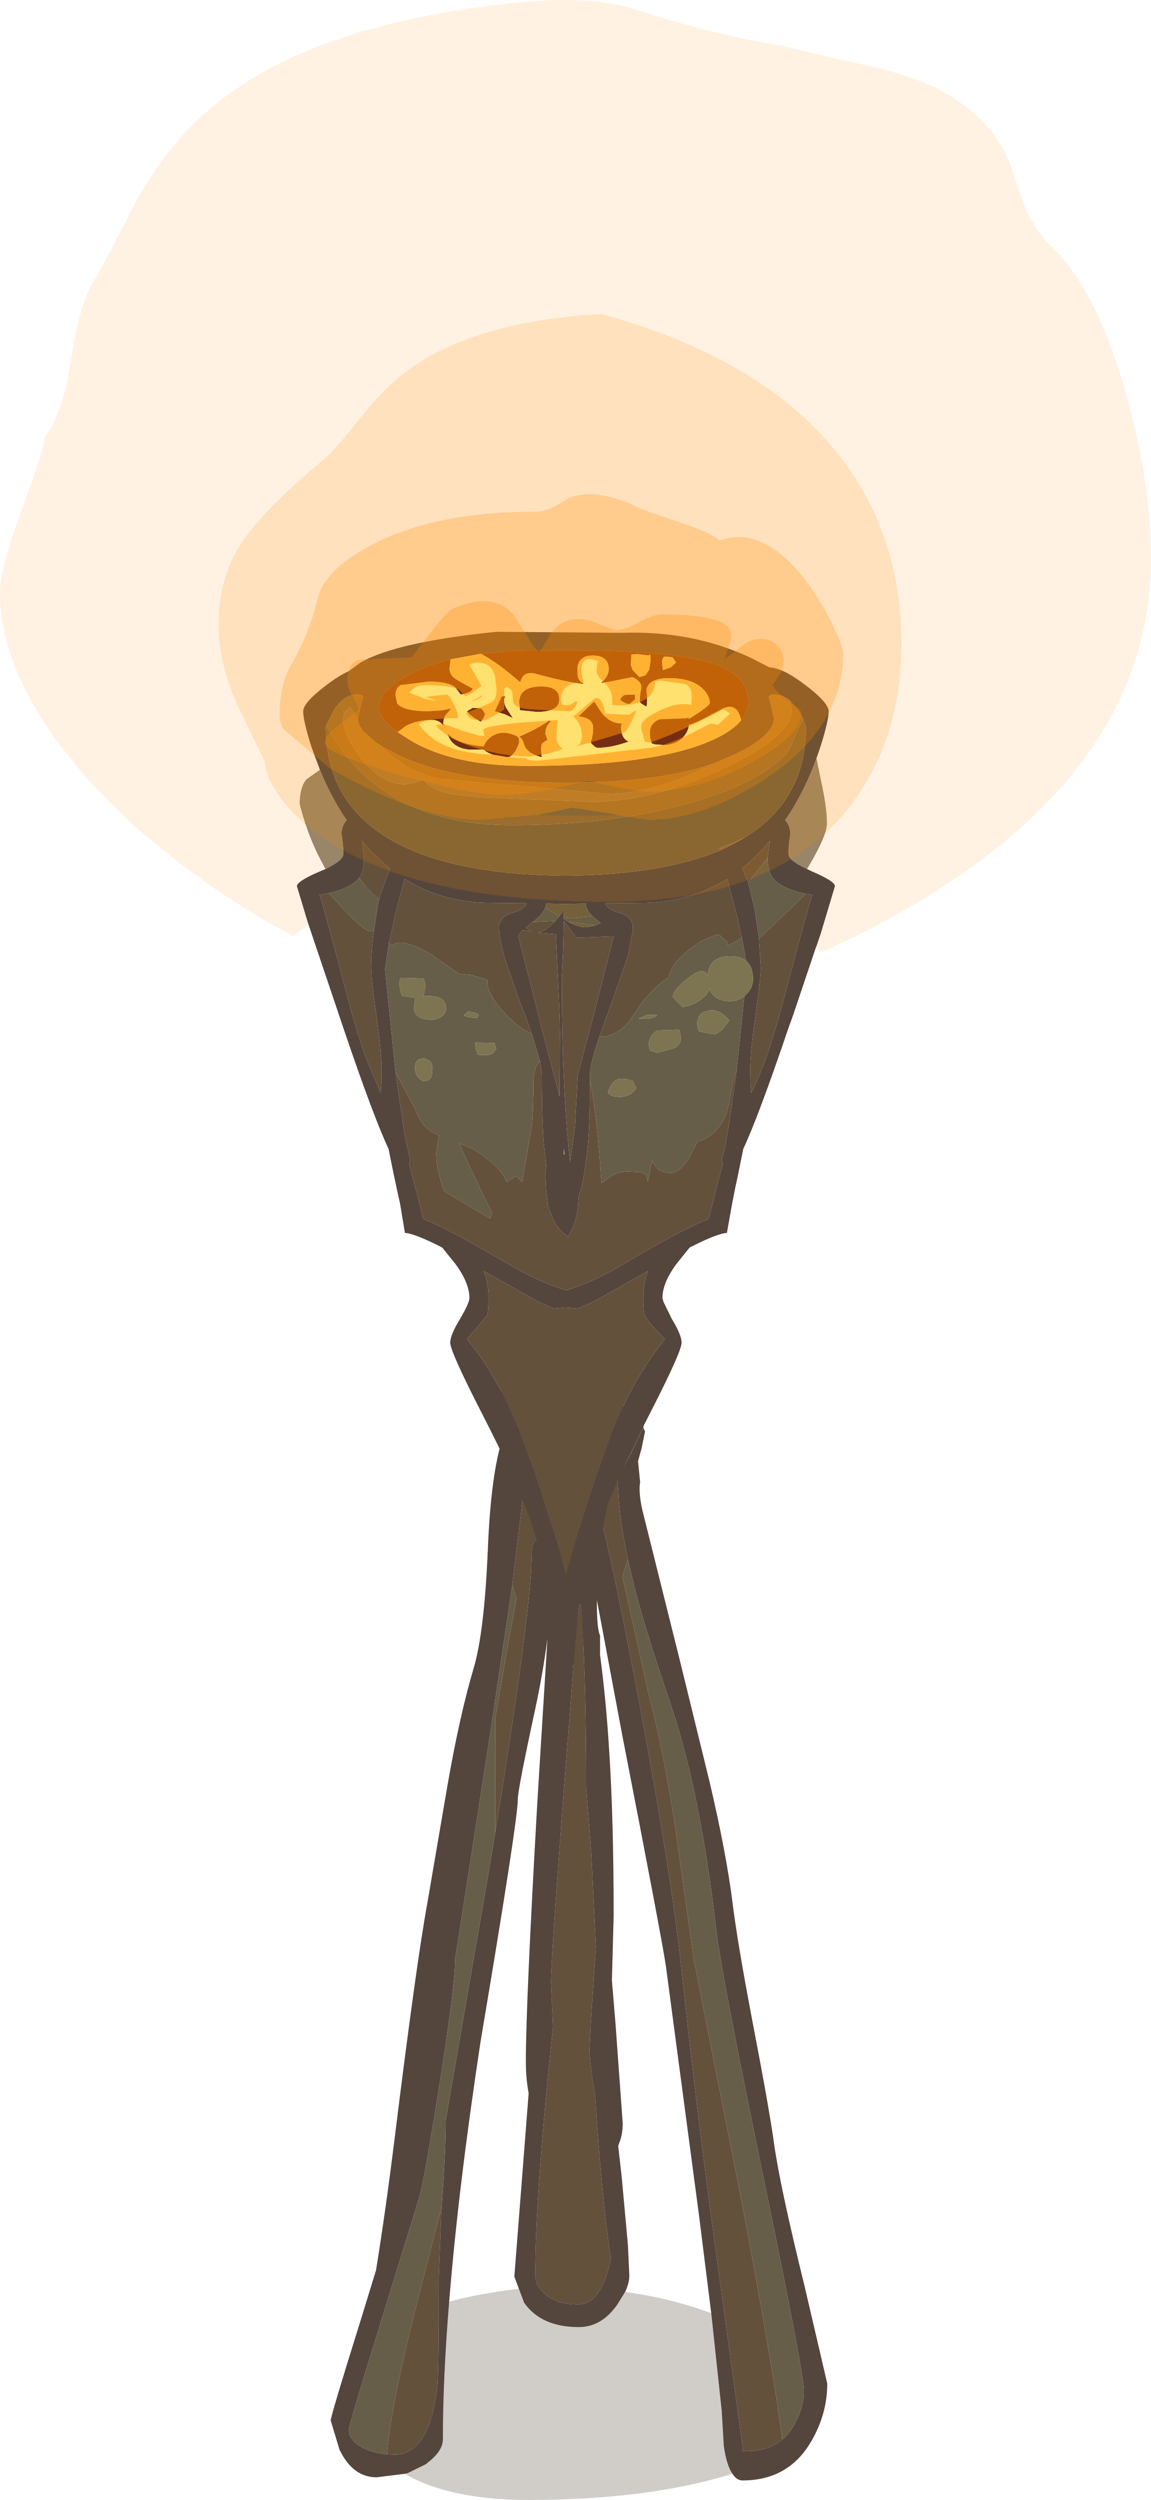 <?xml version="1.0" encoding="UTF-8" standalone="no"?>
<svg xmlns:ffdec="https://www.free-decompiler.com/flash" xmlns:xlink="http://www.w3.org/1999/xlink" ffdec:objectType="shape" height="358.7px" width="165.15px" xmlns="http://www.w3.org/2000/svg">
  <g transform="matrix(1.0, 0.0, 0.0, 1.0, 82.8, 174.4)">
    <path d="M-10.65 31.85 L-11.5 28.9 Q-11.5 27.5 -10.75 24.65 -9.8 21.05 -8.5 20.05 L-6.85 30.05 Q-6.45 32.1 -4.65 35.2 -2.3 39.15 -1.85 40.25 L1.1 32.95 Q3.65 27.3 7.0 27.3 8.65 27.3 9.25 28.75 L9.55 30.15 9.5 30.4 7.85 33.95 7.8 34.05 6.95 35.55 5.8 37.65 5.9 39.45 Q6.1 43.8 7.3 49.35 L6.5 51.75 10.3 68.8 Q12.4 76.75 14.1 87.8 L16.75 106.75 23.45 140.6 Q28.05 164.8 29.45 175.65 27.4 177.3 24.3 177.3 23.55 177.3 23.7 177.15 L23.8 177.0 19.1 142.65 Q16.6 123.5 15.05 108.75 13.5 94.0 8.4 67.15 4.85 48.6 3.35 43.35 L2.65 46.8 1.8 49.05 1.75 49.15 Q1.05 50.4 0.15 50.95 -0.05 52.5 0.05 54.9 L0.1 57.45 0.25 55.8 0.55 55.8 Q1.3 65.4 1.3 82.1 L2.05 91.65 2.7 104.9 2.5 107.95 Q1.8 117.95 1.8 119.9 1.8 121.55 2.6 126.45 3.55 141.35 4.85 149.65 3.55 156.25 0.1 156.25 -2.9 156.25 -4.6 154.75 -6.0 153.55 -6.0 152.05 -6.0 140.5 -3.45 116.4 L-3.75 110.0 Q-3.75 107.3 -2.15 85.7 L-0.55 65.2 Q-1.0 55.7 -1.85 52.75 -2.75 52.8 -2.75 53.25 L-3.0 57.25 -3.35 53.8 -3.65 53.8 -3.5 49.75 -5.5 46.35 Q-6.5 46.65 -6.5 48.25 L-6.6 51.1 Q-7.25 60.95 -11.75 88.6 L-11.75 72.25 -9.85 61.2 -8.7 54.95 -9.3 53.05 -7.8 40.7 -8.0 40.2 -10.65 31.85 M-19.4 142.1 L-19.4 142.0 -19.5 143.45 -19.85 152.45 -19.85 152.75 -19.85 153.1 -19.85 153.45 -19.85 153.8 Q-19.85 166.0 -20.05 168.0 -21.2 177.8 -26.15 177.8 L-27.3 177.75 Q-26.65 170.7 -23.4 157.7 L-19.4 142.1" fill="#64513c" fill-rule="evenodd" stroke="none"/>
    <path d="M9.5 30.4 L9.75 31.0 9.25 33.45 8.75 35.25 9.05 38.25 Q8.8 39.65 9.35 42.2 L10.5 46.8 14.8 64.05 19.0 81.2 Q21.4 91.4 22.3 98.55 23.0 104.25 25.15 115.55 27.5 127.75 28.25 133.05 29.1 139.25 32.65 153.65 L35.9 167.6 Q35.9 171.9 33.65 175.8 30.4 181.5 23.75 181.5 22.9 181.5 22.3 180.55 21.45 179.35 21.05 176.55 L20.75 171.5 19.25 157.5 17.5 143.5 12.75 107.75 Q12.3 104.45 6.5 74.65 L2.85 55.2 Q2.8 59.1 3.3 60.3 L3.3 63.05 Q4.15 69.4 4.6 76.65 5.25 86.5 5.25 100.5 L5.0 109.75 5.5 115.75 6.55 130.25 Q6.55 131.8 6.1 132.95 L5.9 133.5 6.4 137.9 7.3 147.75 7.5 152.15 Q7.5 153.15 6.9 154.45 L5.75 156.3 Q3.5 159.5 0.25 159.5 -5.15 159.5 -7.6 156.0 L-8.35 154.0 -9.0 152.25 -6.95 125.95 Q-7.35 123.8 -7.35 121.4 -7.35 113.1 -5.7 84.15 L-4.25 60.7 Q-4.9 65.7 -6.0 70.8 -8.5 82.35 -8.5 83.75 -8.5 86.8 -13.85 118.55 -17.05 139.65 -18.35 155.85 -19.25 166.85 -19.25 175.6 -19.25 177.3 -21.5 179.0 L-21.65 179.15 -24.3 180.45 -24.75 180.55 -28.75 181.05 Q-32.2 181.05 -34.1 177.05 L-35.35 172.9 Q-35.35 172.25 -31.0 158.35 L-28.85 151.35 Q-27.5 143.05 -26.2 132.6 -23.1 107.55 -21.5 98.75 L-18.6 81.8 Q-16.85 71.75 -14.85 65.0 -13.3 59.8 -12.8 47.8 -12.35 36.95 -10.65 31.85 L-8.0 40.2 -7.8 40.7 -9.3 53.05 -12.5 74.55 -17.5 106.75 Q-17.5 110.5 -19.75 124.75 -21.85 137.95 -22.6 140.75 L-28.8 160.85 Q-32.75 173.6 -32.75 174.25 -32.75 175.7 -30.85 176.75 -29.35 177.55 -27.3 177.75 L-26.15 177.8 Q-21.2 177.8 -20.05 168.0 -19.85 166.0 -19.85 153.8 L-19.85 153.45 -19.85 153.1 -19.85 152.75 -19.85 152.45 -19.5 143.45 -19.4 142.0 -19.4 142.1 -19.35 141.1 Q-18.85 134.25 -18.85 129.85 L-12.65 94.05 -11.75 88.6 Q-7.25 60.95 -6.6 51.1 L-6.5 48.25 Q-6.5 46.65 -5.5 46.35 L-3.5 49.75 -3.65 53.8 -3.35 53.8 -3.0 57.25 -2.75 53.25 Q-2.75 52.8 -1.85 52.75 -1.0 55.7 -0.55 65.2 L-2.15 85.7 Q-3.75 107.3 -3.75 110.0 L-3.45 116.4 Q-6.0 140.5 -6.0 152.05 -6.0 153.55 -4.6 154.75 -2.9 156.25 0.1 156.25 3.55 156.25 4.85 149.65 3.55 141.35 2.6 126.45 1.8 121.55 1.8 119.9 1.8 117.95 2.5 107.95 L2.7 104.9 2.05 91.65 1.3 82.1 Q1.3 65.4 0.55 55.8 L0.25 55.8 0.1 57.45 0.05 54.9 Q-0.05 52.5 0.15 50.95 1.05 50.4 1.75 49.15 L1.85 49.3 1.8 49.05 2.65 46.8 3.35 43.35 Q4.85 48.6 8.4 67.15 13.5 94.0 15.05 108.75 16.6 123.5 19.1 142.65 L23.8 177.0 23.7 177.15 Q23.55 177.3 24.3 177.3 27.4 177.3 29.45 175.65 30.55 174.7 31.3 173.25 32.55 170.9 32.55 168.65 32.55 166.15 26.8 138.3 20.7 108.75 20.0 102.75 17.7 82.55 13.3 69.75 9.95 59.9 8.35 53.8 L7.3 49.35 Q6.1 43.8 5.9 39.45 L5.8 37.65 6.95 35.55 7.8 34.05 7.85 34.05 7.85 33.95 9.5 30.4" fill="#54463d" fill-rule="evenodd" stroke="none"/>
    <path d="M-9.3 53.05 L-8.7 54.95 -9.85 61.2 -11.75 72.25 -11.75 88.6 -12.65 94.05 -18.85 129.85 Q-18.85 134.25 -19.35 141.1 L-19.4 142.1 -23.4 157.7 Q-26.65 170.7 -27.3 177.75 -29.35 177.55 -30.85 176.75 -32.75 175.7 -32.75 174.25 -32.75 173.6 -28.8 160.85 L-22.6 140.75 Q-21.85 137.95 -19.75 124.75 -17.5 110.5 -17.5 106.75 L-12.5 74.55 -9.3 53.05 M29.45 175.65 Q28.05 164.8 23.45 140.6 L16.75 106.75 14.1 87.8 Q12.4 76.75 10.3 68.8 L6.5 51.75 7.3 49.35 8.35 53.8 Q9.95 59.9 13.3 69.75 17.7 82.55 20.0 102.75 20.7 108.75 26.8 138.3 32.55 166.15 32.55 168.65 32.55 170.9 31.3 173.25 30.55 174.7 29.45 175.65" fill="#665e48" fill-rule="evenodd" stroke="none"/>
    <path d="M22.3 180.55 L21.45 180.8 Q9.6 184.3 -7.0 184.3 -18.2 184.3 -24.75 180.55 L-24.3 180.45 -21.65 179.15 -21.5 179.0 Q-19.25 177.3 -19.25 175.6 -19.25 166.85 -18.35 155.85 -13.95 154.65 -8.35 154.0 L-7.6 156.0 Q-5.15 159.5 0.25 159.5 3.5 159.5 5.75 156.3 L6.9 154.45 Q13.45 155.35 19.25 157.5 L20.75 171.5 21.05 176.55 Q21.45 179.35 22.3 180.55" fill="#3d321f" fill-opacity="0.239" fill-rule="evenodd" stroke="none"/>
    <path d="M-38.3 -41.05 L-38.55 -41.7 -38.7 -41.6 -40.75 -40.1 Q-48.15 -44.0 -55.0 -49.05 -67.6 -58.25 -75.0 -68.6 -82.8 -79.6 -82.8 -89.25 -82.8 -92.8 -79.9 -100.65 -76.65 -109.45 -76.3 -111.75 -73.7 -115.35 -72.6 -122.8 -71.4 -130.7 -69.5 -133.85 -67.45 -137.2 -63.5 -145.15 -59.45 -152.45 -54.45 -157.2 -40.05 -171.0 -7.8 -174.1 2.2 -175.05 8.5 -173.0 19.85 -169.3 29.5 -167.85 32.0 -167.1 42.1 -164.9 48.3 -163.5 52.5 -161.25 60.0 -157.1 62.35 -150.2 L64.3 -144.55 Q65.7 -141.3 68.35 -138.75 74.55 -132.7 78.7 -118.1 82.35 -105.2 82.35 -94.3 82.35 -64.65 48.25 -44.55 41.85 -40.75 34.95 -37.75 L34.65 -38.1 34.35 -38.5 34.3 -38.55 34.35 -38.65 34.95 -40.4 37.0 -47.25 Q37.0 -47.95 33.75 -49.35 L33.0 -49.7 33.35 -50.3 Q35.85 -54.55 35.85 -56.25 35.85 -58.25 35.25 -61.2 L34.35 -65.6 34.9 -67.2 Q36.1 -70.95 36.1 -72.35 36.1 -73.65 32.3 -76.45 29.45 -78.55 27.6 -78.65 L24.75 -80.1 Q16.45 -83.95 6.45 -83.6 L-11.55 -83.75 Q-25.9 -82.3 -31.05 -79.35 L-32.75 -78.1 Q-34.0 -77.55 -35.5 -76.45 -39.3 -73.65 -39.3 -72.35 -39.3 -70.95 -38.1 -67.2 L-36.9 -63.95 -38.8 -62.6 Q-39.8 -61.5 -39.8 -59.05 -38.9 -55.35 -37.2 -51.8 L-36.1 -49.7 -36.95 -49.35 Q-40.2 -47.95 -40.2 -47.25 L-38.65 -42.1 -38.3 -41.05" fill="#ff8c00" fill-opacity="0.114" fill-rule="evenodd" stroke="none"/>
    <path d="M34.3 -38.55 L30.95 -28.6 30.35 -26.95 Q26.05 -14.25 23.85 -9.55 L23.1 -5.85 22.65 -3.75 22.25 -1.7 21.5 2.5 Q20.05 2.6 16.15 4.6 L14.3 6.9 Q12.25 9.65 12.25 11.85 L12.4 12.4 13.6 14.85 Q15.0 17.15 15.0 18.25 15.0 19.55 10.3 28.7 7.8 33.55 6.0 37.6 L4.4 41.4 Q3.5 45.55 2.4 53.5 1.7 58.7 0.9 61.5 L0.55 55.8 0.25 55.8 -0.5 64.5 -1.05 64.75 -1.45 64.7 -1.45 65.55 -1.6 65.15 -1.75 65.55 -1.75 64.7 -1.8 64.5 Q-3.5 63.25 -4.55 56.65 L-5.45 48.35 -5.6 47.15 -5.95 46.0 Q-7.05 42.4 -9.2 37.6 -11.0 33.55 -13.5 28.7 -18.2 19.55 -18.2 18.25 -18.2 17.15 -16.8 14.85 -15.45 12.55 -15.45 11.85 -15.45 9.65 -17.5 6.9 L-19.35 4.6 Q-23.25 2.6 -24.7 2.5 L-25.4 -1.7 -25.85 -3.75 -26.3 -5.85 -27.05 -9.55 Q-29.25 -14.25 -33.55 -26.95 L-38.3 -41.05 -38.65 -42.1 -40.2 -47.25 Q-40.2 -47.95 -36.95 -49.35 L-36.1 -49.7 Q-33.65 -50.9 -33.55 -51.75 -33.45 -52.5 -33.8 -54.8 -33.75 -56.0 -33.05 -56.7 L-33.8 -57.85 Q-35.6 -60.75 -36.9 -63.95 L-38.1 -67.2 Q-39.3 -70.95 -39.3 -72.35 -39.3 -73.65 -35.5 -76.45 -34.0 -77.55 -32.75 -78.1 L-31.05 -79.35 Q-25.9 -82.3 -11.55 -83.75 L6.45 -83.6 Q16.45 -83.95 24.75 -80.1 L27.6 -78.65 Q29.45 -78.55 32.3 -76.45 36.1 -73.65 36.1 -72.35 36.1 -70.95 34.9 -67.2 L34.35 -65.6 Q32.85 -61.45 30.6 -57.85 L29.85 -56.7 Q30.55 -56.0 30.6 -54.8 30.25 -52.5 30.35 -51.75 30.45 -50.9 33.0 -49.7 L33.75 -49.35 Q37.0 -47.95 37.0 -47.25 L34.95 -40.4 34.35 -38.65 34.3 -38.55 M30.55 -73.85 Q29.55 -74.75 28.35 -74.75 27.55 -74.75 27.5 -74.35 L27.8 -73.35 28.25 -71.3 Q28.25 -68.95 22.85 -66.25 L19.6 -64.85 Q11.7 -62.1 -1.4 -62.1 L-1.45 -62.1 -1.75 -62.1 -1.8 -62.1 Q-17.8 -62.1 -26.05 -66.25 L-28.55 -67.65 -28.9 -67.9 -30.65 -69.45 Q-31.4 -70.35 -31.45 -71.15 L-31.45 -71.3 -31.0 -73.35 -30.7 -74.35 Q-30.75 -74.75 -31.55 -74.75 -33.45 -74.75 -34.9 -72.5 L-36.0 -70.3 -36.05 -70.1 Q-36.05 -61.8 -30.55 -56.7 -22.2 -48.95 -1.75 -48.75 L-1.45 -48.75 Q12.3 -48.9 20.55 -52.4 22.45 -53.25 24.1 -54.25 25.9 -55.35 27.35 -56.7 32.85 -61.8 32.85 -70.1 L32.45 -71.3 31.7 -72.5 30.55 -73.85 M23.55 -71.05 Q24.55 -72.3 24.55 -73.75 24.55 -77.8 18.85 -79.4 11.25 -81.55 -9.55 -81.0 L-13.8 -80.6 -18.15 -79.8 Q-21.35 -79.05 -23.85 -77.75 -28.45 -75.35 -28.45 -72.9 -28.45 -71.3 -25.75 -69.35 L-24.05 -68.25 Q-17.85 -64.5 -7.3 -64.5 10.75 -64.5 18.95 -68.0 22.15 -69.35 23.55 -71.05 M27.35 -51.35 L27.65 -53.75 Q25.8 -51.5 23.65 -49.8 L23.75 -49.65 24.55 -47.8 25.45 -44.1 26.1 -39.8 26.35 -35.55 Q26.35 -33.95 25.6 -28.65 L25.6 -28.6 Q24.85 -23.35 24.85 -21.1 24.85 -18.5 25.0 -17.6 26.35 -20.3 27.65 -24.15 L29.0 -28.6 29.85 -31.75 Q33.05 -43.95 33.75 -46.0 L32.8 -46.15 Q29.4 -46.9 28.2 -48.3 27.35 -49.25 27.35 -51.3 L27.35 -51.35 M23.65 -39.85 L23.15 -42.05 23.0 -42.8 22.95 -42.9 22.8 -43.55 22.0 -46.55 21.55 -48.3 Q16.05 -44.85 9.1 -44.85 L4.05 -44.8 Q4.35 -43.9 6.0 -43.45 8.0 -42.9 8.0 -41.3 L8.0 -41.25 8.0 -40.85 7.3 -37.25 4.9 -30.35 4.8 -30.05 4.25 -28.6 3.2 -25.65 Q1.85 -21.7 1.85 -20.3 L1.85 -19.35 Q1.85 -12.75 1.5 -9.55 L1.1 -6.45 0.75 -4.55 0.55 -3.75 0.3 -2.95 0.2 -2.6 0.15 -1.7 0.1 -1.0 Q-0.15 1.15 -1.3 3.0 -2.6 2.15 -3.35 0.75 L-4.15 -1.35 -4.2 -1.65 -4.2 -1.7 -4.45 -3.75 -4.55 -6.15 -4.4 -7.2 -4.7 -9.55 Q-5.05 -12.95 -5.05 -20.3 L-5.3 -22.1 -6.3 -25.45 -6.5 -26.05 -7.4 -28.6 -8.1 -30.35 -8.5 -31.45 -10.25 -36.5 -10.7 -38.1 -10.75 -38.4 -10.8 -38.6 Q-11.2 -40.25 -11.2 -41.3 -11.2 -42.9 -9.2 -43.45 -7.55 -43.9 -7.25 -44.8 L-12.3 -44.85 Q-19.25 -44.85 -24.75 -48.3 L-25.6 -45.05 -26.0 -43.55 -26.3 -42.3 -26.3 -42.15 -26.4 -41.7 -27.0 -39.1 -27.55 -35.35 -26.05 -20.55 -24.75 -11.65 -23.95 -8.0 -24.1 -7.4 -24.1 -7.35 -23.85 -6.4 -23.15 -3.75 -22.6 -1.7 -22.05 0.5 Q-18.9 1.75 -13.2 5.05 L-9.9 6.95 Q-5.8 9.4 -1.55 10.75 2.65 9.4 6.7 6.95 14.85 2.1 18.85 0.5 L19.45 -1.7 19.95 -3.75 20.9 -7.35 20.9 -7.4 20.75 -8.0 20.95 -8.6 21.1 -9.4 21.25 -10.0 21.3 -10.2 21.45 -11.0 21.6 -11.95 21.65 -12.15 21.75 -12.75 21.75 -12.9 21.8 -13.1 21.8 -13.3 21.85 -13.45 22.8 -20.0 22.9 -20.95 24.0 -31.45 24.3 -31.75 Q25.25 -32.7 25.25 -33.9 25.25 -35.7 24.25 -36.55 L23.65 -39.85 M-1.25 -42.15 Q0.15 -41.35 1.3 -41.35 L1.35 -41.35 2.55 -41.6 3.25 -41.9 3.4 -41.95 3.25 -42.05 2.2 -42.95 Q1.25 -43.9 1.25 -44.75 L-1.75 -44.7 -4.45 -44.75 -4.45 -44.65 -4.55 -44.15 Q-4.95 -43.2 -6.35 -42.1 L-6.45 -42.05 -7.35 -41.3 -6.6 -40.75 -7.15 -40.85 -7.8 -40.95 -8.45 -40.15 -5.5 -28.6 -5.15 -27.15 -2.5 -17.05 -2.45 -26.3 -2.5 -28.6 -3.05 -40.35 -5.55 -40.55 Q-4.5 -40.85 -3.35 -42.05 L-3.3 -42.05 -2.55 -42.95 -1.95 -43.75 -1.9 -42.75 -1.9 -42.55 -1.25 -42.15 M1.95 -27.15 L2.35 -28.6 5.25 -40.05 -0.05 -39.85 -1.2 -41.3 -1.9 -42.25 -2.0 -37.95 -2.2 -33.8 -2.15 -28.6 Q-2.0 -16.8 -1.0 -7.6 L-0.8 -9.05 -0.3 -12.8 0.1 -20.15 1.95 -27.15 M-28.4 -45.4 L-28.3 -45.85 -26.85 -49.75 -26.85 -49.8 Q-29.0 -51.5 -30.85 -53.75 L-30.55 -51.3 Q-30.55 -49.4 -31.25 -48.45 L-31.4 -48.3 Q-32.55 -46.95 -35.65 -46.25 L-36.95 -46.0 Q-36.25 -43.95 -33.05 -31.75 -31.65 -26.3 -30.15 -22.25 L-28.2 -17.6 Q-28.05 -18.5 -28.05 -21.1 -28.05 -23.35 -28.8 -28.65 -29.55 -33.95 -29.55 -35.55 -29.55 -37.9 -29.15 -40.8 L-28.65 -44.1 -28.4 -45.4 M-1.8 -8.7 L-1.9 -9.65 -1.9 -8.85 -1.8 -8.7 M-13.15 8.1 L-13.2 8.1 -13.4 7.95 -13.2 8.5 Q-12.7 10.0 -12.7 11.75 L-12.7 12.4 Q-12.75 14.0 -12.9 14.35 L-15.8 17.75 -15.65 17.9 -15.55 18.05 -14.4 19.5 -14.15 19.85 Q-10.7 24.7 -8.1 31.4 L-5.85 37.6 -3.45 45.1 Q-2.7 47.25 -1.6 51.5 L0.25 45.1 2.7 37.6 4.9 31.4 Q8.05 23.3 12.5 17.9 L12.6 17.8 12.6 17.75 Q10.05 15.15 9.7 14.35 9.55 14.0 9.5 12.4 L9.5 11.75 Q9.5 9.65 10.2 7.95 L9.95 8.1 2.3 12.4 0.1 13.35 -1.65 13.2 -3.3 13.35 -5.5 12.4 -13.15 8.1" fill="#54463d" fill-rule="evenodd" stroke="none"/>
    <path d="M19.6 -64.85 L22.85 -66.25 Q28.25 -68.95 28.25 -71.3 L27.8 -73.35 27.5 -74.35 Q27.55 -74.75 28.35 -74.75 29.55 -74.75 30.55 -73.85 L30.8 -72.55 Q30.8 -68.75 20.95 -64.1 10.85 -59.35 1.95 -59.35 L-14.05 -60.0 -17.95 -60.45 Q-21.15 -61.1 -22.05 -62.6 L-23.05 -62.15 -24.55 -61.85 Q-28.1 -61.85 -31.05 -65.7 -33.55 -68.95 -33.55 -71.05 L-33.4 -72.25 -32.55 -73.0 -31.45 -71.15 Q-31.4 -70.35 -30.65 -69.45 L-28.9 -67.9 -28.55 -67.65 -26.8 -66.1 Q-22.35 -62.5 -17.55 -62.5 L-13.4 -62.05 -7.55 -61.6 -1.6 -61.05 4.35 -60.5 Q10.85 -60.5 18.65 -64.4 L19.6 -64.85" fill="#9b753c" fill-rule="evenodd" stroke="none"/>
    <path d="M23.55 -71.05 Q23.0 -73.65 20.95 -72.75 L18.1 -71.25 Q17.0 -70.65 16.05 -70.4 15.95 -69.25 14.95 -68.35 13.85 -67.5 12.45 -67.5 L11.1 -67.6 10.7 -67.75 10.6 -68.15 Q10.45 -68.5 10.45 -69.25 10.45 -70.65 11.85 -71.2 L15.8 -71.35 Q15.95 -71.65 16.05 -71.25 19.05 -73.1 19.05 -73.55 19.05 -74.45 18.2 -75.4 16.65 -77.1 13.2 -77.1 10.3 -77.1 9.95 -75.45 10.15 -73.55 9.95 -73.0 L9.3 -73.4 9.05 -73.6 Q8.9 -74.0 9.2 -75.65 9.35 -76.6 7.95 -77.25 L4.95 -76.65 3.45 -76.4 3.8 -76.75 Q4.55 -77.55 4.55 -78.4 4.55 -80.3 2.3 -80.35 0.05 -80.35 0.05 -78.25 0.05 -77.35 0.2 -77.05 0.4 -76.55 0.95 -76.3 L1.3 -76.25 Q-0.9 -76.35 -6.05 -77.75 -7.75 -78.15 -8.15 -76.5 -11.55 -79.45 -13.8 -80.6 L-9.55 -81.0 Q11.25 -81.55 18.85 -79.4 24.55 -77.8 24.55 -73.75 24.55 -72.3 23.55 -71.05 M8.7 -80.55 L7.8 -80.5 7.7 -79.0 7.95 -78.3 8.95 -77.25 9.8 -77.5 10.35 -78.3 10.55 -79.6 Q10.55 -80.85 10.3 -80.35 L8.7 -80.55 M-18.15 -79.8 L-18.3 -78.5 Q-18.3 -77.55 -17.45 -77.0 -16.9 -76.6 -14.95 -75.6 L-15.2 -75.25 Q-15.5 -75.0 -16.15 -74.85 L-16.7 -74.75 -17.5 -75.8 Q-18.55 -76.6 -21.3 -76.6 L-25.3 -76.1 Q-26.05 -75.7 -26.05 -74.6 L-25.8 -73.45 Q-24.85 -72.35 -21.3 -72.35 L-19.3 -72.5 -18.05 -72.75 -18.85 -71.8 Q-19.2 -71.3 -19.2 -70.5 L-19.15 -70.25 -19.2 -70.3 Q-19.8 -71.1 -20.8 -71.1 -22.9 -71.1 -24.55 -70.25 L-25.75 -69.35 Q-28.45 -71.3 -28.45 -72.9 -28.45 -75.35 -23.85 -77.75 -21.35 -79.05 -18.15 -79.8 M8.3 -74.75 L8.3 -74.0 7.45 -73.35 Q6.55 -73.6 6.2 -74.0 6.4 -74.55 6.9 -74.7 L8.3 -74.75 M6.45 -70.6 Q6.15 -70.05 6.45 -69.1 6.7 -68.3 7.4 -68.0 4.95 -67.1 2.95 -67.1 2.6 -67.1 1.95 -67.85 L1.65 -67.35 Q2.3 -68.3 2.3 -70.0 2.3 -71.4 0.2 -71.6 L0.5 -71.9 2.45 -73.75 3.55 -72.1 Q4.8 -70.55 6.45 -70.6 M12.65 -80.2 Q12.2 -80.15 12.2 -79.35 L12.3 -78.25 13.45 -78.65 14.2 -79.35 13.7 -80.1 12.65 -80.2 M-10.8 -74.5 L-10.3 -74.5 Q-10.7 -73.8 -10.15 -72.8 L-9.2 -71.35 -10.35 -71.9 -11.8 -72.35 -10.8 -74.5 M-4.05 -71.0 L-3.7 -70.95 Q-4.55 -70.3 -4.55 -69.1 L-4.25 -68.25 -4.95 -67.8 Q-5.3 -67.35 -5.05 -65.75 -7.3 -66.3 -7.65 -67.75 -7.8 -68.4 -8.3 -68.7 -5.25 -70.05 -4.05 -71.0 M-8.55 -68.7 Q-8.3 -68.6 -8.3 -67.85 -9.05 -65.75 -10.05 -65.75 L-12.05 -66.1 Q-12.95 -66.4 -13.4 -66.85 L-15.55 -66.85 Q-18.0 -67.1 -18.6 -69.15 L-17.95 -68.6 Q-16.4 -67.55 -13.4 -67.3 -13.0 -68.3 -12.15 -68.8 -10.75 -69.7 -8.8 -68.85 L-8.55 -68.7 M-8.3 -73.6 Q-8.3 -75.8 -5.4 -75.9 -2.55 -76.0 -2.55 -74.05 -2.55 -72.25 -5.8 -72.25 L-8.2 -72.5 -8.3 -73.6 M-13.7 -72.75 L-13.2 -72.0 Q-13.35 -71.35 -13.8 -70.85 -15.3 -71.6 -15.8 -72.35 L-14.95 -72.85 -13.7 -72.75" fill="#752e14" fill-rule="evenodd" stroke="none"/>
    <path d="M8.7 -80.55 L10.3 -80.35 Q10.55 -80.85 10.55 -79.6 L10.35 -78.3 9.8 -77.5 8.95 -77.25 7.95 -78.3 7.7 -79.0 7.8 -80.5 8.7 -80.55 M-13.8 -80.6 Q-11.55 -79.45 -8.15 -76.5 -7.75 -78.15 -6.05 -77.75 -0.9 -76.35 1.3 -76.25 L0.95 -76.3 Q0.4 -76.55 0.2 -77.05 0.05 -77.35 0.05 -78.25 0.05 -80.35 2.3 -80.35 4.55 -80.3 4.55 -78.4 4.55 -77.55 3.8 -76.75 L3.45 -76.4 4.95 -76.65 7.95 -77.25 Q9.35 -76.6 9.2 -75.65 8.9 -74.0 9.05 -73.6 L9.3 -73.4 9.95 -73.0 Q10.15 -73.55 9.95 -75.45 10.3 -77.1 13.2 -77.1 16.65 -77.1 18.2 -75.4 19.05 -74.45 19.05 -73.55 19.05 -73.1 16.05 -71.25 15.95 -71.65 15.8 -71.35 L11.85 -71.2 Q10.45 -70.65 10.45 -69.25 10.45 -68.5 10.6 -68.15 L10.7 -67.75 11.1 -67.6 12.45 -67.5 Q13.85 -67.5 14.95 -68.35 15.95 -69.25 16.05 -70.4 17.0 -70.65 18.1 -71.25 L20.95 -72.75 Q23.0 -73.65 23.55 -71.05 22.15 -69.35 18.95 -68.0 10.75 -64.5 -7.3 -64.5 -17.85 -64.5 -24.05 -68.25 L-25.75 -69.35 -24.55 -70.25 Q-22.9 -71.1 -20.8 -71.1 -19.8 -71.1 -19.2 -70.3 L-19.15 -70.25 -19.2 -70.5 Q-19.2 -71.3 -18.85 -71.8 L-18.05 -72.75 -19.3 -72.5 -21.3 -72.35 Q-24.85 -72.35 -25.8 -73.45 L-26.05 -74.6 Q-26.05 -75.7 -25.3 -76.1 L-21.3 -76.6 Q-18.55 -76.6 -17.5 -75.8 L-16.7 -74.75 -16.15 -74.85 Q-15.5 -75.0 -15.2 -75.25 L-14.95 -75.6 Q-16.9 -76.6 -17.45 -77.0 -18.3 -77.55 -18.3 -78.5 L-18.15 -79.8 -13.8 -80.6 M8.3 -74.75 L6.9 -74.7 Q6.4 -74.55 6.2 -74.0 6.55 -73.6 7.45 -73.35 L8.3 -74.0 8.3 -74.75 M12.65 -80.2 L13.7 -80.1 14.2 -79.35 13.45 -78.65 12.3 -78.25 12.2 -79.35 Q12.2 -80.15 12.65 -80.2 M6.45 -70.6 Q4.8 -70.55 3.55 -72.1 L2.45 -73.75 0.5 -71.9 0.2 -71.6 Q2.3 -71.4 2.3 -70.0 2.3 -68.3 1.65 -67.35 L1.95 -67.85 Q2.6 -67.1 2.95 -67.1 4.95 -67.1 7.4 -68.0 6.7 -68.3 6.45 -69.1 6.15 -70.05 6.45 -70.6 M-10.8 -74.5 L-11.8 -72.35 -10.35 -71.9 -9.2 -71.35 -10.15 -72.8 Q-10.7 -73.8 -10.3 -74.5 L-10.8 -74.5 M-4.05 -71.0 Q-5.25 -70.05 -8.3 -68.7 -7.8 -68.4 -7.65 -67.75 -7.3 -66.3 -5.05 -65.75 -5.3 -67.35 -4.95 -67.8 L-4.25 -68.25 -4.55 -69.1 Q-4.55 -70.3 -3.7 -70.95 L-4.05 -71.0 M-13.7 -72.75 L-14.95 -72.85 -15.8 -72.35 Q-15.3 -71.6 -13.8 -70.85 -13.35 -71.35 -13.2 -72.0 L-13.7 -72.75 M-8.3 -73.6 L-8.2 -72.5 -5.8 -72.25 Q-2.55 -72.25 -2.55 -74.05 -2.55 -76.0 -5.4 -75.9 -8.3 -75.8 -8.3 -73.6 M-8.55 -68.7 L-8.8 -68.85 Q-10.75 -69.7 -12.15 -68.8 -13.0 -68.3 -13.4 -67.3 -16.4 -67.55 -17.95 -68.6 L-18.6 -69.15 Q-18.0 -67.1 -15.55 -66.85 L-13.4 -66.85 Q-12.95 -66.4 -12.05 -66.1 L-10.05 -65.75 Q-9.05 -65.75 -8.3 -67.85 -8.3 -68.6 -8.55 -68.7" fill="#ffe16f" fill-rule="evenodd" stroke="none"/>
    <path d="M30.55 -73.85 L31.7 -72.5 32.45 -71.3 31.35 -68.95 Q30.4 -66.55 29.8 -66.0 25.1 -61.45 14.55 -58.75 3.9 -56.0 -9.4 -56.0 -24.75 -56.0 -32.75 -65.5 -34.25 -67.3 -36.0 -70.3 L-34.9 -72.5 Q-33.45 -74.75 -31.55 -74.75 -30.75 -74.75 -30.7 -74.35 L-31.0 -73.35 -31.45 -71.3 -31.45 -71.15 -32.55 -73.0 -33.4 -72.25 -33.55 -71.05 Q-33.55 -68.95 -31.05 -65.7 -28.1 -61.85 -24.55 -61.85 L-23.05 -62.15 -22.05 -62.6 Q-21.15 -61.1 -17.95 -60.45 L-14.05 -60.0 1.95 -59.35 Q10.85 -59.35 20.95 -64.1 30.8 -68.75 30.8 -72.55 L30.55 -73.85 M24.1 -54.25 Q22.45 -53.25 20.55 -52.4 L20.45 -52.75 Q22.35 -53.4 24.1 -54.25 M-28.55 -67.65 L-26.05 -66.25 Q-17.8 -62.1 -1.8 -62.1 L-1.75 -62.1 -1.45 -62.1 -1.4 -62.1 Q11.7 -62.1 19.6 -64.85 L18.65 -64.4 Q10.85 -60.5 4.35 -60.5 L-1.6 -61.05 -7.55 -61.6 -13.4 -62.05 -17.55 -62.5 Q-22.35 -62.5 -26.8 -66.1 L-28.55 -67.65" fill="#896835" fill-rule="evenodd" stroke="none"/>
    <path d="M32.45 -71.3 L32.85 -70.1 Q32.85 -61.8 27.35 -56.7 25.9 -55.35 24.1 -54.25 22.35 -53.4 20.45 -52.75 L20.55 -52.4 Q12.3 -48.9 -1.45 -48.75 L-1.75 -48.75 Q-22.2 -48.95 -30.55 -56.7 -36.05 -61.8 -36.05 -70.1 L-36.0 -70.3 Q-34.25 -67.3 -32.75 -65.5 -24.75 -56.0 -9.4 -56.0 3.9 -56.0 14.55 -58.75 25.1 -61.45 29.8 -66.0 30.4 -66.55 31.35 -68.95 L32.45 -71.3 M-4.2 -1.7 L-4.2 -1.65 -4.3 -1.65 -4.25 -1.7 -4.2 -1.7 M2.55 -41.6 L1.35 -41.35 1.3 -41.35 Q0.15 -41.35 -1.25 -42.15 L2.55 -41.6 M-1.9 -42.75 L-1.95 -43.75 -2.55 -42.95 -4.55 -44.15 -4.45 -44.65 -4.45 -44.75 -1.75 -44.7 1.25 -44.75 Q1.25 -43.9 2.2 -42.95 L-0.6 -42.65 -1.9 -42.75" fill="#74603a" fill-rule="evenodd" stroke="none"/>
    <path d="M24.55 -47.8 L23.75 -49.65 23.65 -49.8 Q25.8 -51.5 27.65 -53.75 L27.35 -51.35 26.8 -50.65 24.55 -47.8 M32.8 -46.15 L33.75 -46.0 Q33.05 -43.95 29.85 -31.75 L29.0 -28.6 27.65 -24.15 Q26.35 -20.3 25.0 -17.6 24.85 -18.5 24.85 -21.1 24.85 -23.35 25.6 -28.6 L25.6 -28.65 Q26.35 -33.95 26.35 -35.55 L26.1 -39.8 26.45 -40.05 31.35 -44.7 32.8 -46.15 M3.2 -25.65 L4.25 -28.6 4.8 -30.05 4.9 -30.35 7.3 -37.25 8.0 -40.85 8.0 -41.25 8.0 -41.3 Q8.0 -42.9 6.0 -43.45 4.35 -43.9 4.05 -44.8 L9.1 -44.85 Q16.05 -44.85 21.55 -48.3 L22.0 -46.55 22.8 -43.55 22.95 -42.9 23.0 -42.8 23.15 -42.05 23.65 -39.85 21.65 -38.7 21.55 -39.2 20.45 -40.25 20.3 -40.25 20.25 -40.25 20.2 -40.25 19.95 -40.25 19.9 -40.25 18.1 -39.5 17.4 -39.1 16.95 -38.75 16.7 -38.6 Q13.85 -36.55 13.25 -34.65 L13.1 -34.15 Q10.4 -32.4 8.1 -28.75 6.1 -25.65 3.35 -25.65 L3.2 -25.65 M22.9 -20.95 L22.8 -20.0 21.85 -13.45 21.8 -13.3 21.8 -13.1 21.75 -12.9 21.75 -12.75 21.65 -12.15 21.6 -11.95 21.45 -11.0 21.3 -10.2 21.25 -10.0 21.1 -9.4 20.95 -8.6 20.75 -8.0 20.9 -7.4 20.9 -7.35 19.95 -3.75 19.45 -1.7 18.85 0.5 Q14.85 2.1 6.7 6.95 2.65 9.4 -1.55 10.75 -5.8 9.4 -9.9 6.95 L-13.2 5.05 Q-18.9 1.75 -22.05 0.5 L-22.6 -1.7 -23.15 -3.75 -23.85 -6.4 -24.1 -7.35 -24.1 -7.4 -23.95 -8.0 -24.75 -11.65 -26.05 -20.55 -23.15 -15.1 Q-22.35 -12.8 -20.6 -11.85 L-19.8 -11.5 -20.2 -9.0 -20.2 -8.75 Q-20.15 -6.45 -19.15 -3.75 L-19.05 -3.5 -18.4 -3.1 -14.25 -0.6 -13.2 0.0 -12.45 0.45 -12.2 -0.4 -12.85 -1.7 -13.2 -2.4 -13.85 -3.75 -15.2 -6.55 -15.3 -6.75 -15.35 -6.9 -16.05 -8.45 -16.5 -9.45 -16.9 -10.35 -15.75 -9.9 Q-14.3 -9.3 -12.65 -7.95 -10.7 -6.35 -10.1 -4.8 L-8.75 -5.65 -7.85 -4.8 -7.55 -6.7 -6.5 -12.85 Q-6.3 -14.3 -6.25 -19.85 -6.0 -21.7 -5.3 -22.1 L-5.05 -20.3 Q-5.05 -12.95 -4.7 -9.55 L-4.4 -7.2 -4.55 -6.15 -4.45 -3.75 -4.2 -1.7 -4.25 -1.7 -4.3 -1.65 -4.2 -1.65 -4.15 -1.35 -3.35 0.75 Q-2.6 2.15 -1.3 3.0 -0.15 1.15 0.1 -1.0 L0.15 -1.7 0.2 -2.6 0.3 -2.95 0.55 -3.75 0.75 -4.55 1.1 -6.45 1.5 -9.55 Q1.85 -12.75 1.85 -19.35 2.9 -14.25 3.5 -4.8 L3.5 -4.65 4.95 -5.7 Q6.0 -6.3 7.25 -6.3 9.5 -6.3 9.9 -5.8 L10.15 -4.9 10.8 -7.9 10.9 -7.55 11.1 -7.3 11.1 -7.25 Q11.65 -6.35 12.8 -6.15 L13.45 -6.1 Q14.65 -6.1 16.05 -8.2 L16.2 -8.5 17.25 -10.6 Q20.0 -11.3 21.3 -14.35 21.75 -15.4 22.5 -19.85 L22.9 -20.95 M-27.0 -39.1 L-26.4 -41.7 -26.3 -42.15 -26.3 -42.3 -26.0 -43.55 -25.6 -45.05 -24.75 -48.3 Q-19.25 -44.85 -12.3 -44.85 L-7.25 -44.8 Q-7.55 -43.9 -9.2 -43.45 -11.2 -42.9 -11.2 -41.3 -11.2 -40.25 -10.8 -38.6 L-10.75 -38.4 -10.7 -38.1 -10.25 -36.5 -8.5 -31.45 -8.1 -30.35 -7.4 -28.6 -6.5 -26.05 Q-8.4 -26.9 -10.2 -28.85 -13.1 -31.9 -12.85 -33.8 L-15.15 -34.5 -16.9 -34.65 -21.0 -37.5 Q-25.2 -39.95 -26.55 -38.7 L-27.0 -39.1 M-3.3 -42.05 L-3.35 -42.05 Q-4.5 -40.85 -5.55 -40.55 L-3.05 -40.35 -2.5 -28.6 -2.45 -26.3 -2.5 -17.05 -5.15 -27.15 -5.5 -28.6 -8.45 -40.15 -7.8 -40.95 -7.15 -40.85 -6.6 -40.75 -7.35 -41.3 -6.45 -42.05 -6.35 -42.1 -3.15 -42.25 -3.3 -42.05 M1.95 -27.15 L0.1 -20.15 -0.3 -12.8 -0.8 -9.05 -1.0 -7.6 Q-2.0 -16.8 -2.15 -28.6 L-2.2 -33.8 -2.0 -37.95 -1.9 -42.25 -1.2 -41.3 -0.05 -39.85 5.25 -40.05 2.35 -28.6 1.95 -27.15 M-31.25 -48.45 Q-30.55 -49.4 -30.55 -51.3 L-30.85 -53.75 Q-29.0 -51.5 -26.85 -49.8 L-26.85 -49.75 -28.3 -45.85 -28.4 -45.4 Q-29.95 -46.5 -31.25 -48.45 M-29.15 -40.8 Q-29.55 -37.9 -29.55 -35.55 -29.55 -33.95 -28.8 -28.65 -28.05 -23.35 -28.05 -21.1 -28.05 -18.5 -28.2 -17.6 L-30.15 -22.25 Q-31.65 -26.3 -33.05 -31.75 -36.25 -43.95 -36.95 -46.0 L-35.65 -46.25 -32.35 -42.75 Q-30.85 -41.25 -29.95 -40.85 L-29.5 -40.75 -29.15 -40.8 M-13.15 8.1 L-5.5 12.4 -3.3 13.35 -1.65 13.2 0.1 13.35 2.3 12.4 9.95 8.1 10.2 7.95 Q9.5 9.65 9.5 11.75 L9.5 12.4 Q9.55 14.0 9.7 14.35 10.05 15.15 12.6 17.75 L12.6 17.8 12.5 17.9 Q8.05 23.3 4.9 31.4 L2.7 37.6 0.25 45.1 -1.6 51.5 Q-2.7 47.25 -3.45 45.1 L-5.85 37.6 -8.1 31.4 Q-10.7 24.7 -14.15 19.85 L-14.4 19.5 -15.55 18.05 -15.65 17.9 -15.8 17.75 -12.9 14.35 Q-12.75 14.0 -12.7 12.4 L-12.7 11.75 Q-12.7 10.0 -13.2 8.5 L-13.4 7.95 -13.2 8.1 -13.15 8.1" fill="#64513c" fill-rule="evenodd" stroke="none"/>
    <path d="M27.35 -51.35 L27.35 -51.3 Q27.35 -49.25 28.2 -48.3 29.4 -46.9 32.8 -46.15 L31.35 -44.7 26.45 -40.05 26.1 -39.8 25.45 -44.1 24.55 -47.8 26.8 -50.65 27.35 -51.35 M23.65 -39.85 L24.25 -36.55 Q23.45 -37.2 22.0 -37.2 18.9 -37.2 18.75 -34.4 18.2 -35.7 16.4 -34.4 13.75 -32.5 13.75 -31.35 L14.05 -31.0 15.15 -29.9 Q16.65 -30.15 17.85 -31.05 18.85 -31.8 19.0 -32.55 19.6 -30.75 22.0 -30.75 23.1 -30.75 24.0 -31.45 L22.9 -20.95 22.5 -19.85 Q21.75 -15.4 21.3 -14.35 20.0 -11.3 17.25 -10.6 L16.2 -8.5 16.05 -8.2 Q14.65 -6.1 13.45 -6.1 L12.8 -6.15 Q11.65 -6.35 11.1 -7.25 L11.1 -7.3 10.9 -7.55 10.8 -7.9 10.15 -4.9 9.9 -5.8 Q9.5 -6.3 7.25 -6.3 6.0 -6.3 4.95 -5.7 L3.5 -4.65 3.5 -4.8 Q2.9 -14.25 1.85 -19.35 L1.85 -20.3 Q1.85 -21.7 3.2 -25.65 L3.35 -25.65 Q6.1 -25.65 8.1 -28.75 10.4 -32.4 13.1 -34.15 L13.25 -34.65 Q13.85 -36.55 16.7 -38.6 L16.95 -38.75 17.4 -39.1 18.1 -39.5 19.9 -40.25 19.95 -40.25 20.2 -40.25 20.25 -40.25 20.3 -40.25 20.45 -40.25 21.55 -39.2 21.65 -38.7 23.65 -39.85 M-26.05 -20.55 L-27.55 -35.35 -27.0 -39.1 -26.55 -38.7 Q-25.2 -39.95 -21.0 -37.5 L-16.9 -34.65 -15.15 -34.5 -12.85 -33.8 Q-13.1 -31.9 -10.2 -28.85 -8.4 -26.9 -6.5 -26.05 L-6.3 -25.45 -5.3 -22.1 Q-6.0 -21.7 -6.25 -19.85 -6.3 -14.3 -6.5 -12.85 L-7.55 -6.7 -7.85 -4.8 -8.75 -5.65 -10.1 -4.8 Q-10.7 -6.35 -12.65 -7.95 -14.3 -9.3 -15.75 -9.9 L-16.9 -10.35 -16.5 -9.45 -16.05 -8.45 -15.35 -6.9 -15.3 -6.75 -15.2 -6.55 -13.85 -3.75 -13.2 -2.4 -12.85 -1.7 -12.2 -0.4 -12.45 0.45 -13.2 0.0 -14.25 -0.6 -18.4 -3.1 -19.05 -3.5 -19.15 -3.75 Q-20.15 -6.45 -20.2 -8.75 L-20.2 -9.0 -19.8 -11.5 -20.6 -11.85 Q-22.35 -12.8 -23.15 -15.1 L-26.05 -20.55 M20.85 -26.7 L21.85 -28.0 Q20.3 -29.8 18.7 -29.35 17.25 -29.0 17.25 -27.6 17.25 -26.85 17.4 -26.65 L17.5 -26.4 19.6 -26.0 Q20.1 -26.0 20.85 -26.7 M8.5 -18.25 L8.0 -19.3 Q6.25 -19.95 5.4 -19.3 4.85 -18.9 4.4 -17.6 L4.95 -17.15 6.0 -17.0 Q7.65 -17.0 8.5 -18.25 M14.75 -26.4 L14.6 -26.65 11.5 -26.55 Q10.3 -25.75 10.3 -24.6 10.3 -23.8 10.6 -23.6 L11.5 -23.35 13.75 -23.95 Q14.9 -24.4 14.9 -25.5 L14.75 -26.4 M10.1 -28.8 L8.85 -28.25 10.2 -28.2 Q11.3 -28.45 11.5 -28.75 L10.1 -28.8 M-31.25 -48.45 Q-29.95 -46.5 -28.4 -45.4 L-28.65 -44.1 -29.15 -40.8 -29.5 -40.75 -29.95 -40.85 Q-30.85 -41.25 -32.35 -42.75 L-35.65 -46.25 Q-32.55 -46.95 -31.4 -48.3 L-31.25 -48.45 M-15.65 -29.25 L-16.25 -28.75 Q-16.05 -28.5 -15.15 -28.4 L-14.35 -28.35 -14.1 -28.75 Q-14.35 -29.15 -15.65 -29.25 M-19.5 -28.5 Q-18.8 -28.95 -18.8 -29.75 -18.8 -31.75 -22.15 -31.45 L-22.0 -31.6 -21.75 -33.05 -22.0 -34.0 -25.25 -34.1 -25.45 -33.85 -25.5 -33.1 -25.3 -32.0 -25.1 -31.5 -23.25 -31.25 -23.2 -31.25 -23.4 -29.85 Q-23.4 -28.1 -20.9 -28.1 -20.1 -28.1 -19.5 -28.5 M-21.1 -22.15 L-22.0 -22.6 -22.8 -22.35 Q-23.25 -22.05 -23.25 -21.25 -23.25 -19.75 -22.0 -19.25 L-21.35 -19.4 -21.15 -19.55 -20.85 -19.95 -20.75 -21.0 Q-20.75 -21.8 -21.1 -22.15 M-11.6 -23.9 L-11.85 -24.75 -14.6 -24.8 Q-14.6 -23.65 -14.25 -23.25 -14.55 -23.0 -13.3 -23.0 -12.5 -23.0 -12.05 -23.3 L-11.6 -23.9" fill="#665e48" fill-rule="evenodd" stroke="none"/>
    <path d="M-36.1 -49.7 L-37.2 -51.8 Q-38.9 -55.35 -39.8 -59.05 -39.8 -61.5 -38.8 -62.6 L-36.9 -63.95 Q-35.6 -60.75 -33.8 -57.85 L-33.05 -56.7 Q-33.75 -56.0 -33.8 -54.8 -33.45 -52.5 -33.55 -51.75 -33.65 -50.9 -36.1 -49.7 M34.35 -65.6 L35.25 -61.2 Q35.85 -58.25 35.85 -56.25 35.85 -54.55 33.35 -50.3 L33.0 -49.7 Q30.45 -50.9 30.35 -51.75 30.25 -52.5 30.6 -54.8 30.55 -56.0 29.85 -56.7 L30.6 -57.85 Q32.85 -61.45 34.35 -65.6" fill="#65471b" fill-opacity="0.663" fill-rule="evenodd" stroke="none"/>
    <path d="M24.25 -36.55 Q25.25 -35.7 25.25 -33.9 25.25 -32.7 24.3 -31.75 L24.0 -31.45 Q23.1 -30.75 22.0 -30.75 19.6 -30.75 19.0 -32.55 18.85 -31.8 17.85 -31.05 16.65 -30.15 15.15 -29.9 L14.05 -31.0 13.75 -31.35 Q13.75 -32.5 16.4 -34.4 18.2 -35.7 18.75 -34.4 18.9 -37.2 22.0 -37.2 23.45 -37.2 24.25 -36.55 M20.85 -26.7 Q20.1 -26.0 19.6 -26.0 L17.5 -26.4 17.4 -26.65 Q17.25 -26.85 17.25 -27.6 17.25 -29.0 18.7 -29.35 20.3 -29.8 21.85 -28.0 L20.85 -26.7 M10.1 -28.8 L11.5 -28.75 Q11.3 -28.45 10.2 -28.2 L8.85 -28.25 10.1 -28.8 M14.75 -26.4 L14.9 -25.5 Q14.9 -24.4 13.75 -23.95 L11.5 -23.35 10.6 -23.6 Q10.3 -23.8 10.3 -24.6 10.3 -25.75 11.5 -26.55 L14.6 -26.65 14.75 -26.4 M8.5 -18.25 Q7.65 -17.0 6.0 -17.0 L4.95 -17.15 4.4 -17.6 Q4.85 -18.9 5.4 -19.3 6.25 -19.95 8.0 -19.3 L8.5 -18.25 M-19.5 -28.5 Q-20.1 -28.1 -20.9 -28.1 -23.4 -28.1 -23.4 -29.85 L-23.2 -31.25 -23.25 -31.25 -25.1 -31.5 -25.3 -32.0 -25.5 -33.1 -25.45 -33.85 -25.25 -34.1 -22.0 -34.0 -21.75 -33.05 -22.0 -31.6 -22.15 -31.45 Q-18.8 -31.75 -18.8 -29.75 -18.8 -28.95 -19.5 -28.5 M-15.65 -29.25 Q-14.35 -29.15 -14.1 -28.75 L-14.35 -28.35 -15.15 -28.4 Q-16.05 -28.5 -16.25 -28.75 L-15.65 -29.25 M-21.1 -22.15 Q-20.75 -21.8 -20.75 -21.0 L-20.85 -19.95 -21.15 -19.55 -21.35 -19.4 -22.0 -19.25 Q-23.25 -19.75 -23.25 -21.25 -23.25 -22.05 -22.8 -22.35 L-22.0 -22.6 -21.1 -22.15 M-11.6 -23.9 L-12.05 -23.3 Q-12.5 -23.0 -13.3 -23.0 -14.55 -23.0 -14.25 -23.25 -14.6 -23.65 -14.6 -24.8 L-11.85 -24.75 -11.6 -23.9" fill="#7d7551" fill-rule="evenodd" stroke="none"/>
    <path d="M2.55 -41.6 L-1.25 -42.15 -1.9 -42.55 -1.9 -42.75 -0.6 -42.65 2.2 -42.95 3.25 -42.05 3.4 -41.95 3.25 -41.9 2.55 -41.6 M-2.55 -42.95 L-3.3 -42.05 -3.15 -42.25 -6.35 -42.1 Q-4.95 -43.2 -4.55 -44.15 L-2.55 -42.95" fill="#695f45" fill-rule="evenodd" stroke="none"/>
    <path d="M5.75 -57.45 L10.2 -56.75 Q17.9 -56.75 26.95 -62.6 L27.4 -62.9 Q38.2 -70.15 38.2 -80.75 38.2 -81.5 36.85 -84.4 35.2 -87.85 33.1 -90.75 26.8 -99.15 20.45 -96.85 19.35 -97.95 14.15 -99.65 8.6 -101.5 7.7 -102.1 2.3 -104.35 -1.15 -102.95 -4.1 -101.0 -5.7 -101.0 -20.6 -101.0 -29.6 -96.15 -36.2 -92.65 -37.2 -88.6 -38.45 -83.45 -40.95 -79.15 -42.7 -76.2 -42.7 -71.55 L-42.5 -70.5 -42.45 -70.45 -42.15 -69.8 -35.6 -64.25 -35.4 -64.1 -35.15 -64.0 -34.95 -63.85 -34.7 -63.75 -34.55 -63.65 -33.45 -63.05 -33.15 -62.9 -32.8 -62.7 -32.6 -62.55 -32.3 -62.4 -32.15 -62.35 Q-21.45 -56.75 -13.8 -56.75 L-5.45 -57.5 Q-2.35 -57.35 0.95 -57.35 L5.75 -57.45 M38.8 -107.45 Q46.55 -96.5 46.55 -82.1 46.55 -70.55 41.3 -61.85 31.2 -45.0 4.7 -45.0 -22.55 -45.0 -36.05 -53.9 -40.65 -56.95 -43.05 -60.65 -44.8 -63.35 -44.8 -65.1 L-48.1 -71.9 Q-51.45 -78.7 -51.45 -84.8 -51.45 -91.4 -48.3 -96.25 -45.2 -101.15 -36.2 -108.6 -34.75 -109.8 -31.5 -113.95 -28.25 -118.1 -25.4 -120.4 -15.9 -128.2 3.45 -129.35 28.1 -122.6 38.8 -107.45" fill="#ff8c00" fill-opacity="0.161" fill-rule="evenodd" stroke="none"/>
    <path d="M-5.45 -57.5 L-13.8 -56.75 Q-21.45 -56.75 -32.15 -62.35 L-32.3 -62.4 -32.6 -62.55 -32.8 -62.7 -33.15 -62.9 -33.45 -63.05 -34.55 -63.65 -34.7 -63.75 -34.95 -63.85 -35.15 -64.0 -35.4 -64.1 -35.6 -64.25 -42.15 -69.8 -42.45 -70.45 -42.5 -70.5 -42.7 -71.55 Q-42.7 -76.2 -40.95 -79.15 -38.45 -83.45 -37.2 -88.6 -36.2 -92.65 -29.6 -96.15 -20.6 -101.0 -5.7 -101.0 -4.1 -101.0 -1.15 -102.95 2.3 -104.35 7.7 -102.1 8.6 -101.5 14.15 -99.65 19.35 -97.95 20.45 -96.85 26.8 -99.15 33.1 -90.75 35.2 -87.85 36.85 -84.4 38.2 -81.5 38.2 -80.75 38.2 -70.15 27.4 -62.9 L26.95 -62.6 Q17.9 -56.75 10.2 -56.75 L5.75 -57.45 5.2 -57.6 -0.65 -58.5 -5.05 -57.6 -5.45 -57.5 M21.8 -81.75 Q22.3 -83.1 22.05 -83.85 21.2 -86.25 12.2 -86.25 10.8 -86.25 8.8 -85.1 6.8 -84.0 5.55 -84.0 L3.35 -84.8 Q1.6 -85.6 0.2 -85.6 -2.25 -85.6 -3.8 -83.5 -5.05 -81.25 -5.45 -80.85 -6.1 -81.3 -7.1 -83.1 L-9.05 -86.15 Q-12.05 -89.6 -17.8 -87.1 -18.65 -86.75 -21.25 -83.35 L-23.75 -80.1 -31.3 -79.75 Q-32.95 -79.25 -32.95 -76.75 -32.95 -75.7 -32.4 -74.8 -31.6 -73.55 -31.3 -72.6 L-35.2 -69.55 Q-36.2 -68.75 -36.2 -67.75 -36.2 -66.35 -26.05 -63.35 -15.8 -60.35 -10.55 -60.35 -6.85 -60.35 -2.85 -61.35 L1.45 -62.35 5.15 -61.55 9.7 -60.75 Q17.4 -60.75 25.1 -65.0 32.2 -68.95 32.2 -72.0 32.2 -72.6 30.95 -73.35 29.2 -74.4 28.05 -76.1 L29.2 -77.8 29.7 -79.5 Q29.65 -80.4 29.2 -81.2 28.3 -82.75 26.2 -82.75 24.9 -82.75 23.35 -81.5 L21.2 -79.85 21.8 -81.75" fill="#ff8c00" fill-opacity="0.373" fill-rule="evenodd" stroke="none"/>
    <path d="M21.8 -81.75 L21.2 -79.85 23.35 -81.5 Q24.9 -82.75 26.2 -82.75 28.3 -82.75 29.2 -81.2 29.65 -80.4 29.7 -79.5 L29.2 -77.8 28.05 -76.1 Q29.2 -74.4 30.95 -73.35 32.2 -72.6 32.2 -72.0 32.2 -68.95 25.1 -65.0 17.4 -60.75 9.7 -60.75 L5.15 -61.55 1.45 -62.35 -2.85 -61.35 Q-6.85 -60.35 -10.55 -60.35 -15.8 -60.35 -26.05 -63.35 -36.2 -66.35 -36.2 -67.75 -36.2 -68.75 -35.2 -69.55 L-31.3 -72.6 Q-31.6 -73.55 -32.4 -74.8 -32.95 -75.7 -32.95 -76.75 -32.95 -79.25 -31.3 -79.75 L-23.75 -80.1 -21.25 -83.35 Q-18.65 -86.75 -17.8 -87.1 -12.05 -89.6 -9.05 -86.15 L-7.1 -83.1 Q-6.1 -81.3 -5.45 -80.85 -5.05 -81.25 -3.8 -83.5 -2.25 -85.6 0.2 -85.6 1.6 -85.6 3.35 -84.8 L5.55 -84.0 Q6.8 -84.0 8.8 -85.1 10.8 -86.25 12.2 -86.25 21.2 -86.25 22.05 -83.85 22.3 -83.1 21.8 -81.75 M-2.8 -71.1 L-2.8 -71.0 -2.95 -68.85 Q-2.95 -67.45 -2.05 -67.0 -2.75 -66.6 -4.3 -66.25 L-6.8 -65.85 Q-10.35 -65.85 -14.2 -67.0 -18.65 -68.3 -20.3 -70.35 L-19.05 -70.5 -16.25 -69.5 -14.05 -68.85 -13.3 -68.8 -13.45 -69.65 Q-13.45 -70.2 -8.35 -70.7 L-2.8 -71.1 M-13.05 -75.0 L-13.55 -74.75 Q-13.55 -74.45 -14.15 -74.15 -14.7 -73.85 -15.2 -73.85 L-14.55 -74.1 -13.05 -75.0 M8.55 -72.5 Q7.35 -69.7 6.85 -69.4 6.45 -69.15 0.05 -67.35 0.85 -67.95 0.65 -69.3 0.5 -70.7 -0.55 -71.6 L2.55 -74.2 Q3.55 -74.65 4.05 -72.0 L7.45 -71.85 8.55 -72.5 M4.0 -76.35 Q2.8 -77.5 2.8 -78.0 2.8 -79.25 3.05 -79.5 0.8 -80.45 0.65 -78.65 0.55 -78.05 0.95 -76.35 -1.1 -76.6 -1.9 -75.45 -2.3 -74.85 -2.3 -74.1 -2.3 -73.3 -2.0 -73.25 L-1.05 -73.25 Q-0.75 -73.4 -0.3 -73.7 0.0 -73.85 0.05 -73.6 L-0.3 -72.9 Q-0.6 -72.45 -1.05 -72.35 L-6.15 -72.6 Q-9.2 -72.7 -9.2 -73.85 L-9.3 -75.15 Q-9.45 -75.5 -10.05 -75.85 L-10.45 -75.6 -10.45 -72.6 Q-13.0 -71.05 -13.3 -71.0 L-14.3 -71.1 Q-15.05 -71.1 -15.45 -71.45 L-15.95 -72.1 Q-12.55 -73.4 -12.05 -73.8 -11.55 -74.2 -11.55 -75.55 L-11.8 -77.5 Q-12.4 -79.35 -14.3 -79.35 L-15.3 -79.15 -15.45 -79.0 -13.7 -76.0 -14.95 -75.05 Q-15.95 -74.5 -16.05 -74.5 L-16.8 -75.3 Q-17.65 -76.1 -22.05 -76.1 -23.25 -76.1 -24.05 -75.0 L-21.7 -74.1 -20.3 -73.85 Q-20.45 -74.1 -21.8 -74.35 L-20.7 -74.55 -18.7 -74.75 Q-18.4 -74.75 -17.7 -73.4 -17.05 -72.05 -17.05 -71.35 -21.8 -71.35 -22.7 -70.5 -19.95 -66.3 -11.8 -66.1 L-9.55 -65.75 -7.3 -65.6 Q-7.3 -65.25 -5.55 -65.25 L10.45 -67.1 Q12.4 -67.3 15.95 -68.95 L19.2 -70.6 20.2 -70.4 21.95 -72.0 21.35 -72.45 20.95 -72.6 Q19.45 -71.75 16.35 -70.3 12.5 -68.5 10.45 -67.85 L9.7 -68.0 9.45 -69.05 Q9.2 -69.6 9.2 -70.25 9.2 -71.15 11.75 -72.4 14.45 -73.75 16.3 -73.25 L16.4 -73.45 16.45 -74.55 Q16.45 -75.8 15.55 -76.25 L11.95 -76.75 11.1 -76.6 11.2 -76.5 Q11.1 -74.5 9.1 -73.7 7.5 -73.05 5.05 -73.25 L5.05 -73.5 Q5.15 -75.3 4.0 -76.35" fill="#ff8c00" fill-opacity="0.553" fill-rule="evenodd" stroke="none"/>
  </g>
</svg>
